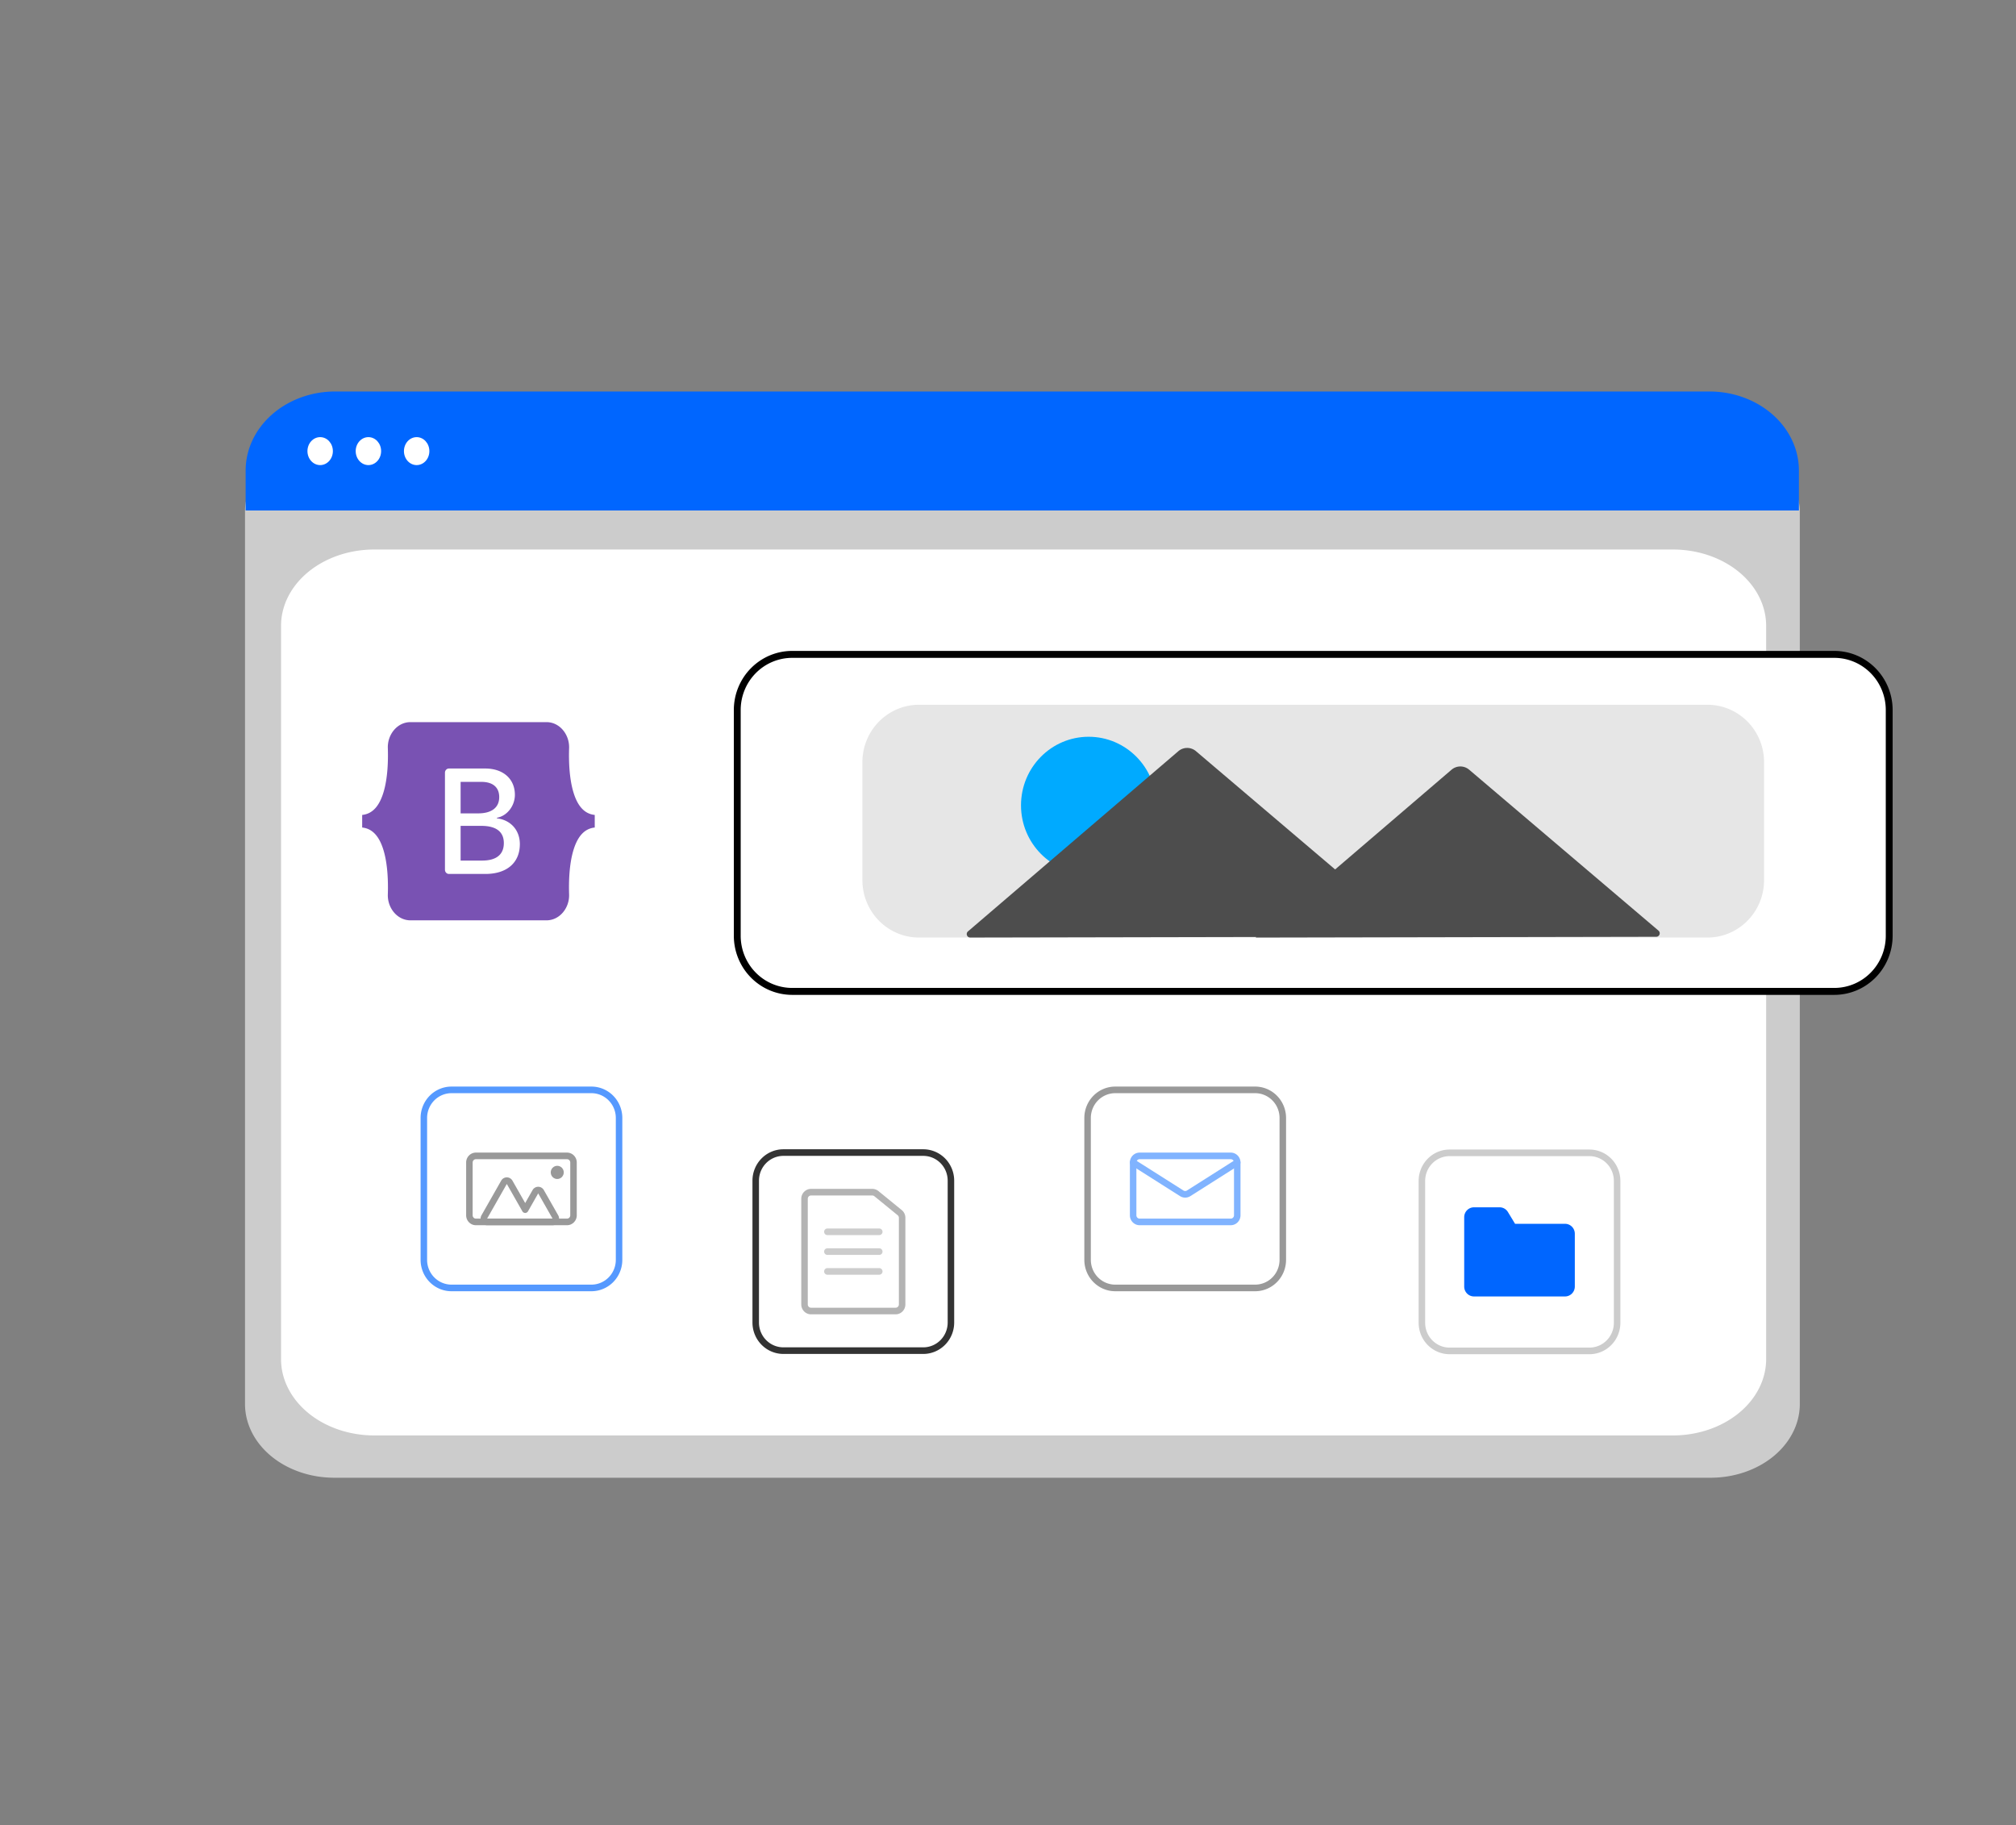 <svg xmlns="http://www.w3.org/2000/svg" xmlns:svg="http://www.w3.org/2000/svg" xmlns:xlink="http://www.w3.org/1999/xlink" id="b6844486-882e-488a-b917-920917943dff" width="762" height="689.787" data-name="Layer 1" version="1.1" viewBox="0 0 762 689.787"><rect x="0" y="0" width="762" height="689.787" fill="#808080" stroke="none"/><defs id="defs6861"><linearGradient id="5a176c23-bf11-4e32-afb4-461b4082aabc-5" x1="687.77" x2="687.77" y1="477.59" y2="422.25" gradientTransform="matrix(0.52,0,0,0.443,-873.146,28.627)" xlink:href="#347a516f-b616-42cd-bca2-6cfbf586638c"/><linearGradient id="347a516f-b616-42cd-bca2-6cfbf586638c" x1="572.9" x2="572.9" y1="755.08" y2="525.34" gradientUnits="userSpaceOnUse"><stop id="stop9441" offset="0" stop-color="gray" stop-opacity=".25"/><stop id="stop9443" offset=".54" stop-color="gray" stop-opacity=".12"/><stop id="stop9445" offset="1" stop-color="gray" stop-opacity=".1"/></linearGradient><linearGradient id="linear-gradient" x1="488" x2="451.71" y1="269.1" y2="362.84" gradientUnits="userSpaceOnUse"><stop id="stop5545" offset="0" stop-color="#010101" stop-opacity="0"/><stop id="stop5547" offset=".95" stop-color="#010101"/></linearGradient><linearGradient id="linear-gradient-2" x1="475.54" x2="566.26" y1="295.98" y2="121.93" gradientUnits="userSpaceOnUse"><stop id="stop5550" offset="0" stop-color="#fff" stop-opacity="0"/><stop id="stop5552" offset=".95" stop-color="#fff"/></linearGradient><linearGradient id="linear-gradient-3" x1="485.73" x2="502.36" y1="265.76" y2="169.38" gradientTransform="matrix(0.838,0,0,0.731,103.565,165.753)" xlink:href="#linear-gradient-2"/><linearGradient id="linear-gradient-4" x1="492.98" x2="505.45" y1="225.57" y2="200.34" gradientTransform="matrix(0.838,0,0,0.731,104.913,163.838)" xlink:href="#linear-gradient"/><linearGradient id="linear-gradient-5" x1="482.56" x2="522.88" y1="175.24" y2="175.24" gradientTransform="matrix(0.838,0,0,0.731,103.565,165.753)" xlink:href="#linear-gradient-2"/><linearGradient id="linear-gradient-6" x1="464.79" x2="485.73" y1="205.77" y2="205.77" gradientTransform="matrix(0.838,0,0,0.731,103.565,165.753)" xlink:href="#linear-gradient"/><linearGradient id="linear-gradient-7" x1="447.78" x2="468.73" y1="205.13" y2="205.13" gradientTransform="matrix(-0.813,-0.175,-0.201,0.709,955.611,255.07)" xlink:href="#linear-gradient"/><linearGradient id="linear-gradient-8" x1="521.62" x2="281.23" y1="265.18" y2="322.26" gradientTransform="matrix(0.838,0,0,0.731,103.565,165.753)" xlink:href="#linear-gradient-2"/><linearGradient id="linear-gradient-9" x1="498.55" x2="510.21" y1="123.11" y2="123.11" gradientTransform="matrix(0.838,0,0,0.731,106.671,188.595)" xlink:href="#linear-gradient"/></defs><path id="path6730" fill="#f2f2f2" d="M 646.599,558.511 H 126.296 A 33.726,27.876 0 0 1 92.609,530.667 V 192.902 a 24.708,20.422 0 0 1 24.68,-20.399 h 537.891 a 25.136,20.775 0 0 1 25.107,20.752 v 337.412 a 33.726,27.876 0 0 1 -33.688,27.844 z" style="fill:#ccc;stroke-width:1.856"/><path id="path6732" fill="#fff" d="m 141.468,542.525 h 490.854 a 35.244,28.873 0 0 0 35.244,-28.873 V 236.563 A 35.244,28.873 0 0 0 632.322,207.69 H 141.468 a 35.244,28.873 0 0 0 -35.244,28.873 v 277.089 a 35.244,28.873 0 0 0 35.244,28.873 z" style="stroke-width:1.994"/><path id="path6734" fill="#ccc" d="M 679.945,192.93 H 92.849 v -15.138 a 33.805,29.868 0 0 1 33.777,-29.825 h 519.543 a 33.805,29.868 0 0 1 33.777,29.825 z" style="fill:#06f;stroke-width:1.917"/><circle id="circle6736" cx="182.206" cy="183.795" fill="#fff" rx="7.257" ry="7.815" style="stroke-width:1.758"/><circle id="circle6738" cx="209.753" cy="183.795" fill="#fff" rx="7.257" ry="7.815" style="stroke-width:1.758"/><circle id="circle6740" cx="237.3" cy="183.795" fill="#fff" rx="7.257" ry="7.815" style="stroke-width:1.758"/><ellipse style="stroke-width:1.176" id="circle6736-9-3" cx="121.013" cy="170.5" fill="#fff" rx="4.805" ry="5.284"/><ellipse style="stroke-width:1.176" id="circle6738-1-7" cx="139.25" cy="170.5" fill="#fff" rx="4.805" ry="5.284"/><ellipse style="stroke-width:1.176" id="circle6740-7-8" cx="157.487" cy="170.5" fill="#fff" rx="4.805" ry="5.284"/><path style="fill:#333;stroke-width:1.239" id="path7671" fill="#ccc" d="m 348.977,511.725 h -52.881 a 11.696,11.866 0 0 1 -11.683,-11.853 v -53.649 a 11.696,11.866 0 0 1 11.683,-11.853 h 52.881 a 11.696,11.866 0 0 1 11.683,11.853 v 53.649 a 11.696,11.866 0 0 1 -11.683,11.853 z m -52.881,-74.86 a 9.234,9.368 0 0 0 -9.223,9.357 v 53.649 a 9.234,9.368 0 0 0 9.223,9.357 h 52.881 a 9.234,9.368 0 0 0 9.223,-9.357 v -53.649 a 9.234,9.368 0 0 0 -9.223,-9.357 z"/><path style="fill:#b3b3b3;stroke-width:1.239" id="path7673" fill="#ccc" d="m 338.524,496.753 h -31.974 a 3.693,3.747 0 0 1 -3.689,-3.743 v -39.925 a 3.693,3.747 0 0 1 3.689,-3.743 h 23.168 a 3.698,3.752 0 0 1 2.311,0.825 l 8.805,7.179 a 3.67,3.724 0 0 1 1.379,2.918 v 32.746 a 3.693,3.747 0 0 1 -3.689,3.743 z m -31.974,-44.916 a 1.231,1.249 0 0 0 -1.23,1.248 v 39.925 a 1.231,1.249 0 0 0 1.23,1.248 h 31.974 a 1.231,1.249 0 0 0 1.23,-1.248 v -32.746 a 1.223,1.241 0 0 0 -0.459,-0.972 l -8.807,-7.18 a 1.232,1.25 0 0 0 -0.77,-0.275 z"/><path id="path7675" fill="#ccc" d="M 332.375,466.809 H 312.699 a 1.23,1.248 0 0 1 0,-2.495 h 19.677 a 1.23,1.248 0 0 1 0,2.495 z" style="stroke-width:1.239"/><path id="path7677" fill="#ccc" d="M 332.375,474.295 H 312.699 a 1.23,1.248 0 0 1 0,-2.495 h 19.677 a 1.23,1.248 0 0 1 0,2.495 z" style="stroke-width:1.239"/><path id="path7679" fill="#ccc" d="M 332.375,481.781 H 312.699 a 1.23,1.248 0 0 1 0,-2.495 h 19.677 a 1.23,1.248 0 0 1 0,2.495 z" style="stroke-width:1.239"/><path id="path7681" fill="#ccc" d="M 474.416,488.027 H 421.535 a 11.696,11.866 0 0 1 -11.683,-11.853 v -53.649 a 11.696,11.866 0 0 1 11.683,-11.853 h 52.881 a 11.696,11.866 0 0 1 11.683,11.853 v 53.649 a 11.696,11.866 0 0 1 -11.683,11.853 z M 421.535,413.167 a 9.234,9.368 0 0 0 -9.223,9.357 v 53.649 a 9.234,9.368 0 0 0 9.223,9.357 h 52.881 a 9.234,9.368 0 0 0 9.223,-9.357 v -53.649 a 9.234,9.368 0 0 0 -9.223,-9.357 z" style="fill:#999;stroke-width:1.239"/><path style="fill:#80b3ff;stroke-width:1.239" id="path7683" fill="#ccc" d="m 465.192,463.074 h -34.434 a 3.693,3.747 0 0 1 -3.689,-3.743 v -19.963 a 3.693,3.747 0 0 1 3.689,-3.743 h 34.434 a 3.693,3.747 0 0 1 3.689,3.743 v 19.963 a 3.693,3.747 0 0 1 -3.689,3.743 z m -34.434,-24.953 a 1.231,1.249 0 0 0 -1.23,1.248 v 19.963 a 1.231,1.249 0 0 0 1.23,1.248 h 34.434 a 1.231,1.249 0 0 0 1.23,-1.248 v -19.963 a 1.231,1.249 0 0 0 -1.23,-1.248 z"/><path style="fill:#80b3ff;stroke-width:1.239" id="path7685" fill="#ccc" d="m 447.975,452.641 a 3.694,3.747 0 0 1 -1.955,-0.565 l -18.374,-11.65 a 1.23,1.248 0 0 1 1.304,-2.116 l 18.374,11.65 a 1.237,1.255 0 0 0 1.303,0 l 18.372,-11.65 a 1.23,1.248 0 0 1 1.304,2.116 l -18.372,11.65 a 3.695,3.748 0 0 1 -1.956,0.565 z"/><path id="path7687" fill="#ccc" d="m 223.539,488.027 h -52.881 a 11.696,11.866 0 0 1 -11.683,-11.853 v -53.649 a 11.696,11.866 0 0 1 11.683,-11.853 h 52.881 a 11.696,11.866 0 0 1 11.683,11.853 v 53.649 a 11.696,11.866 0 0 1 -11.683,11.853 z m -52.881,-74.86 a 9.234,9.368 0 0 0 -9.223,9.357 v 53.649 a 9.234,9.368 0 0 0 9.223,9.357 h 52.881 a 9.234,9.368 0 0 0 9.223,-9.357 v -53.649 a 9.234,9.368 0 0 0 -9.223,-9.357 z" style="fill:#59f;stroke-width:1.239"/><path style="fill:#999;stroke-width:1.239" id="path7689" fill="#ccc" d="m 214.316,463.074 h -34.434 a 3.693,3.747 0 0 1 -3.689,-3.743 v -19.963 a 3.693,3.747 0 0 1 3.689,-3.743 h 34.434 a 3.693,3.747 0 0 1 3.689,3.743 v 19.963 a 3.693,3.747 0 0 1 -3.689,3.743 z m -34.434,-24.953 a 1.231,1.249 0 0 0 -1.23,1.248 v 19.963 a 1.231,1.249 0 0 0 1.23,1.248 h 34.434 a 1.231,1.249 0 0 0 1.23,-1.248 v -19.963 a 1.231,1.249 0 0 0 -1.23,-1.248 z"/><path style="fill:#999;stroke-width:1.239" id="path7691" fill="#ccc" d="m 208.858,463.074 h -24.748 a 2.459,2.495 0 0 1 -2.13,-3.743 l 7.454,-13.1 a 2.46,2.496 0 0 1 4.26,0 l 4.815,8.461 2.789,-4.902 a 2.46,2.496 0 0 1 4.26,0 l 5.43,9.541 a 2.46,2.495 0 0 1 -2.131,3.743 z m 0,-2.495 v 0 l -5.43,-9.541 -3.854,6.773 a 1.23,1.247 0 0 1 -1.065,0.624 v 0 a 1.23,1.247 0 0 1 -1.065,-0.624 l -5.879,-10.332 -7.455,13.1 z"/><ellipse style="fill:#999;stroke-width:1.239" id="circle7693" cx="210.626" cy="443.111" fill="#ccc" rx="2.46" ry="2.495"/><path id="path7721" fill="#fff" d="M 693.342,375.357 H 299.401 a 21.406,21.691 0 0 1 -21.382,-21.667 v -85.354 a 21.406,21.691 0 0 1 21.382,-21.667 h 393.941 a 21.406,21.692 0 0 1 21.382,21.667 v 85.354 a 21.406,21.692 0 0 1 -21.382,21.667 z" style="stroke-width:1.304"/><path style="fill:#000;stroke-width:1.304" id="path7723" fill="#3f3d56" d="M 693.342,376.014 H 299.401 a 22.054,22.348 0 0 1 -22.03,-22.323 v -85.354 a 22.054,22.348 0 0 1 22.03,-22.323 h 393.941 a 22.054,22.348 0 0 1 22.03,22.323 v 85.354 a 22.054,22.348 0 0 1 -22.03,22.323 z M 299.401,248.64 a 19.46,19.719 0 0 0 -19.438,19.697 v 85.354 a 19.46,19.719 0 0 0 19.438,19.697 h 393.941 a 19.46,19.719 0 0 0 19.438,-19.697 v -85.354 a 19.46,19.719 0 0 0 -19.438,-19.697 z"/><path id="path7725" fill="#f2f2f2" d="M 645.395,354.347 H 347.348 a 21.406,21.691 0 0 1 -21.382,-21.667 v -44.646 a 21.406,21.691 0 0 1 21.382,-21.667 h 298.047 a 21.406,21.691 0 0 1 21.382,21.667 v 44.646 a 21.406,21.691 0 0 1 -21.382,21.667 z" style="fill:#e6e6e6;stroke-width:1.304"/><ellipse id="circle7727" cx="411.486" cy="304.372" fill="#ff6584" rx="25.57" ry="25.911" style="fill:#0af;fill-opacity:1;stroke-width:1.304"/><path id="path7729" fill="#3f3d56" d="m 626.874,351.732 -36.093,-30.674 -35.47,-30.145 a 5.184,5.253 0 0 0 -6.677,0.013 l -35.355,30.283 -8.636,7.397 -13.021,-11.066 -39.572,-33.63 a 5.183,5.252 0 0 0 -6.677,0.013 l -39.443,33.785 -40.064,34.317 a 1.296,1.313 0 0 0 0.839,2.316 l 82.14,-0.16 26,-0.051 -0.254,0.218 77.502,-0.151 73.951,-0.144 a 1.296,1.313 0 0 0 0.83,-2.319 z" style="fill:#4d4d4d;stroke-width:1.304"/><path id="path7761" fill="#fff" d="m 600.78,511.826 h -52.881 a 11.696,11.866 0 0 1 -11.683,-11.853 v -53.649 a 11.696,11.866 0 0 1 11.683,-11.853 h 52.881 a 11.696,11.866 0 0 1 11.683,11.853 v 53.649 a 11.696,11.866 0 0 1 -11.683,11.853 z" style="stroke-width:1.239"/><path style="fill:#ccc;stroke-width:1.239" id="path7763" fill="#3f3d56" d="m 600.78,511.826 h -52.881 a 11.696,11.866 0 0 1 -11.683,-11.853 v -53.649 a 11.696,11.866 0 0 1 11.683,-11.853 h 52.881 a 11.696,11.866 0 0 1 11.683,11.853 v 53.649 a 11.696,11.866 0 0 1 -11.683,11.853 z m -52.881,-74.86 a 9.234,9.368 0 0 0 -9.223,9.357 v 53.649 a 9.234,9.368 0 0 0 9.223,9.357 h 52.881 a 9.234,9.368 0 0 0 9.223,-9.357 v -53.649 a 9.234,9.368 0 0 0 -9.223,-9.357 z"/><path id="path7765" fill="#00b0ff" d="m 591.556,489.992 h -34.434 a 3.693,3.747 0 0 1 -3.689,-3.743 v -26.201 a 3.693,3.747 0 0 1 3.689,-3.743 h 9.694 a 3.666,3.719 0 0 1 3.142,1.781 l 2.703,4.458 h 18.895 a 3.693,3.747 0 0 1 3.689,3.743 v 19.963 a 3.693,3.747 0 0 1 -3.689,3.743 z" style="fill:#06f;stroke-width:1.239"/><path style="stroke-width:.178" id="path46696" fill="#7952b3" fill-rule="evenodd" d="m 155.152,272.929 c -5.016,0 -8.727,4.696 -8.561,9.79 0.16,4.893 -0.048,11.23 -1.539,16.399 -1.497,5.183 -4.026,8.467 -8.158,8.888 v 4.759 c 4.132,0.422 6.661,3.705 8.158,8.888 1.491,5.168 1.698,11.505 1.539,16.399 -0.166,5.092 3.545,9.79 8.562,9.79 h 51.394 c 5.016,0 8.726,-4.696 8.56,-9.79 -0.159,-4.893 0.048,-11.23 1.539,-16.399 1.497,-5.183 4.02,-8.467 8.152,-8.888 v -4.759 c -4.132,-0.422 -6.655,-3.705 -8.152,-8.888 -1.491,-5.167 -1.698,-11.505 -1.539,-16.399 0.166,-5.092 -3.544,-9.79 -8.56,-9.79 h -51.395 z m 41.338,46.113 c 0,7.013 -4.89,11.266 -13.004,11.266 h -13.813 a 1.49,1.594 0 0 1 -1.49,-1.594 v -36.659 a 1.49,1.594 0 0 1 1.49,-1.594 h 13.735 c 6.766,0 11.207,3.921 11.207,9.941 0,4.225 -2.987,8.008 -6.793,8.671 v 0.22 c 5.181,0.608 8.669,4.447 8.669,9.749 z m -14.511,-23.528 h -7.876 v 11.902 h 6.634 c 5.128,0 7.956,-2.209 7.956,-6.158 -3.9e-4,-3.701 -2.432,-5.744 -6.713,-5.744 z m -7.876,16.624 v 13.116 h 8.166 c 5.339,0 8.168,-2.292 8.168,-6.599 0,-4.307 -2.907,-6.517 -8.511,-6.517 h -7.823 z"/></svg>